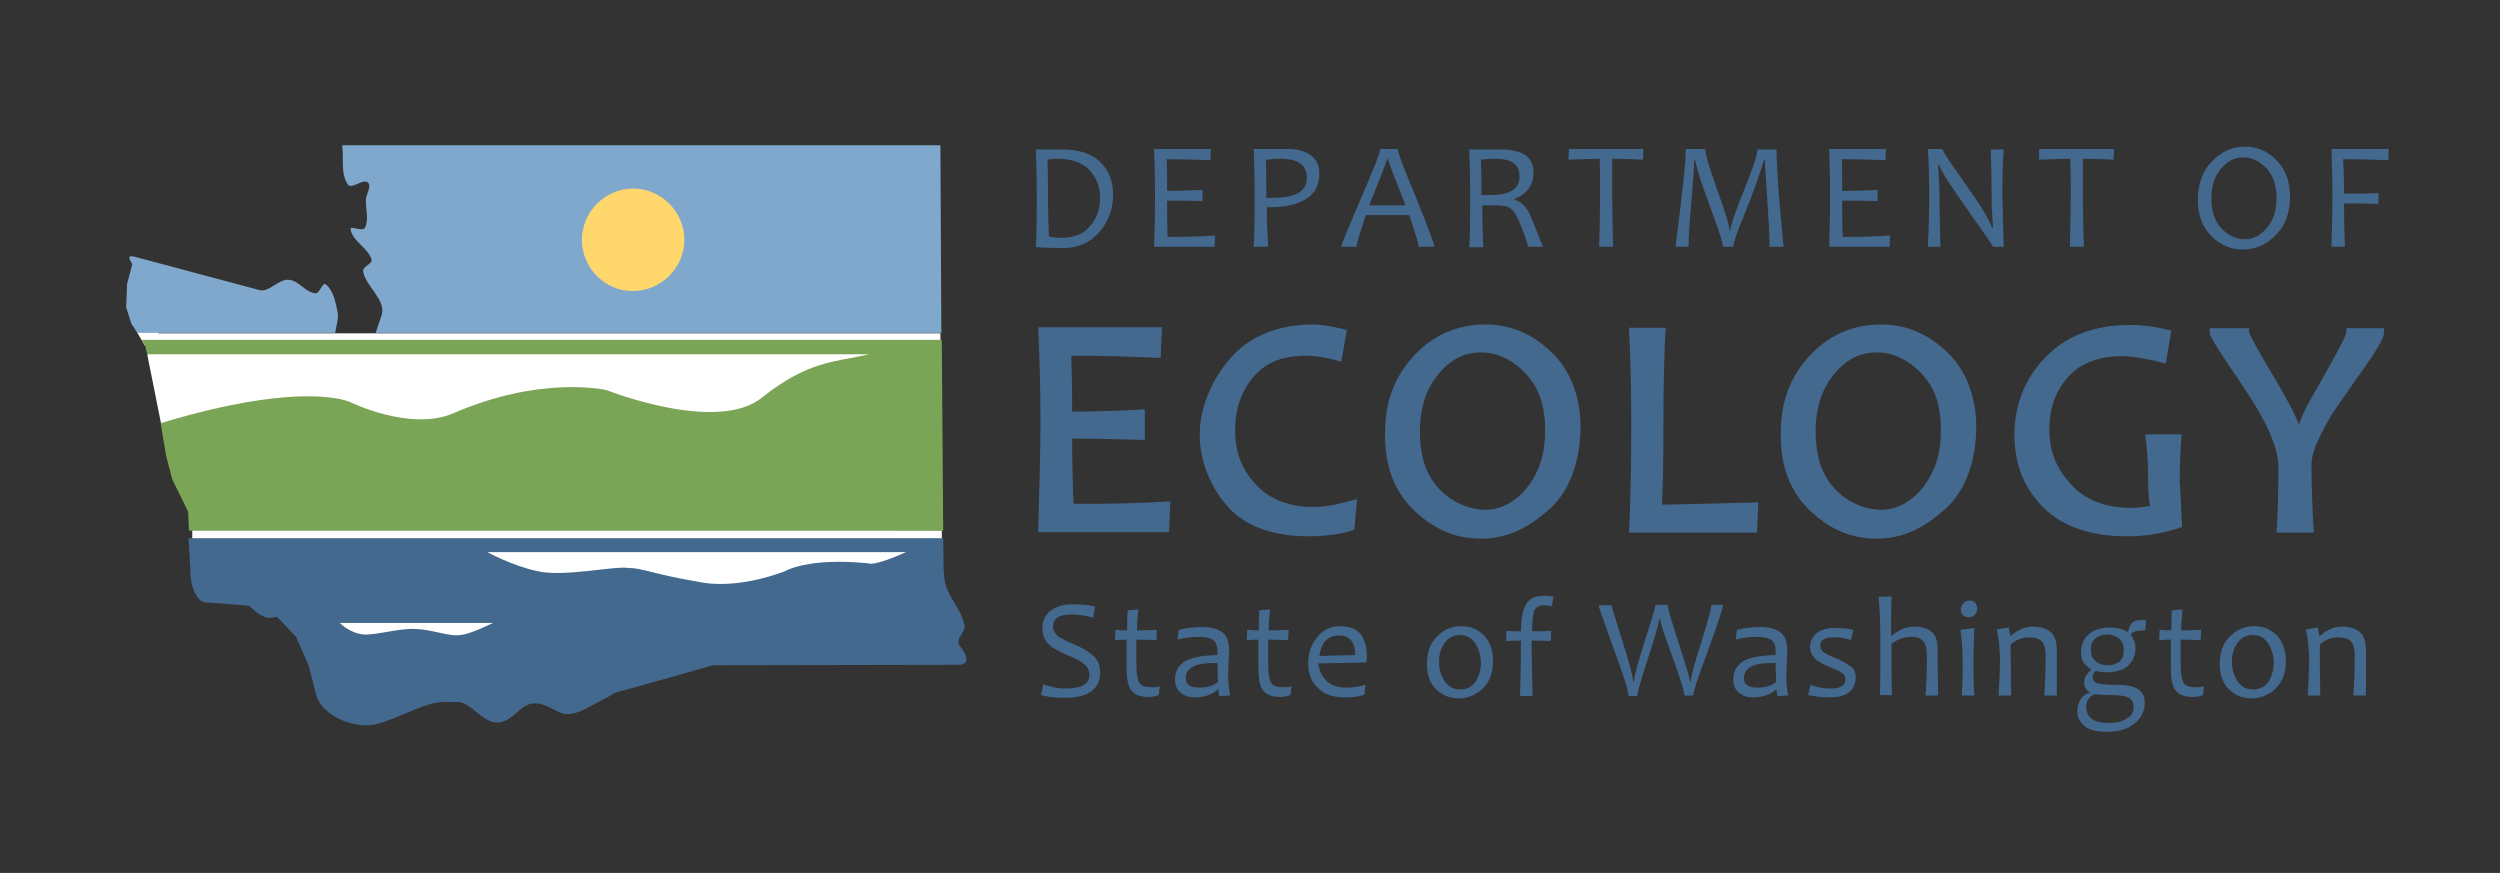<?xml version="1.0" encoding="utf-8"?>
<!-- Generator: Adobe Illustrator 23.0.3, SVG Export Plug-In . SVG Version: 6.00 Build 0)  -->
<svg version="1.1" id="Layer_3" xmlns="http://www.w3.org/2000/svg" xmlns:xlink="http://www.w3.org/1999/xlink" x="0px" y="0px"
	 viewBox="0 0 537 187.5" style="enable-background:new 0 0 537 187.5;" xml:space="preserve">
<rect x="0" y="0" width="537" height="187.5" fill="#333333" stroke="none"/>
<style type="text/css">
	.st0{fill-rule:evenodd;clip-rule:evenodd;fill:#FFFFFF;}
	.st1{fill-rule:evenodd;clip-rule:evenodd;fill:#44698F;}
	.st2{fill-rule:evenodd;clip-rule:evenodd;fill:#80A8CD;}
	.st3{fill-rule:evenodd;clip-rule:evenodd;fill:#FFD76D;}
	.st4{fill-rule:evenodd;clip-rule:evenodd;fill:#7AA456;}
</style>
<polygon class="st0" points="31.7,76.5 34.6,91 106,91 176.2,88.1 201.7,73.6 201.7,73.6 31.7,75.9 "/>
<polyline class="st0" points="41.3,113.1 41.3,117.1 202.3,117.1 202.3,113.9 "/>
<rect x="32.9" y="71.6" class="st0" width="169.1" height="8.2"/>
<polyline class="st0" points="29.4,71.3 31.1,74.2 34,74.2 34,71.3 29.4,71.3 "/>
<rect x="71.4" y="115.7" class="st0" width="127.3" height="24"/>
<g>
	<path class="st1" d="M239.1,41.8c0,3.1-1,5.7-2.9,8c-2,2.3-4.6,3.5-8.1,3.5c-1.1,0-3-0.1-5.6-0.2c0.2-3.3,0.2-7,0.2-11
		c0-3.8-0.1-7.1-0.2-10h1.8c0.4,0,1.1,0,2,0c0.9,0,1.5,0,1.7,0c3.8,0,6.6,0.9,8.4,2.8C238.2,36.6,239.1,39,239.1,41.8L239.1,41.8z
		 M236.3,42.5c0-2.4-0.8-4.4-2.3-6c-1.5-1.6-3.9-2.4-7.1-2.4c-0.5,0-1.1,0.1-1.9,0.2c0.1,2.5,0.1,5.1,0.1,7.7c0,2.9,0.1,5.9,0.2,8.8
		c0.9,0.2,1.7,0.3,2.5,0.3c2.8,0,5-0.8,6.3-2.5C235.6,46.9,236.3,44.9,236.3,42.5L236.3,42.5z M261,50.6l-0.1,2.4h-13
		c0.1-3.3,0.2-7,0.2-11c0-3.8-0.1-7.1-0.2-10h12.2l-0.1,2.4c-3-0.1-6.1-0.2-9.4-0.2c0.1,1.7,0.1,3.9,0.1,6.8c2.9,0,5.4-0.1,7.6-0.2
		v2.4c-2.4-0.1-4.9-0.1-7.6-0.1c0,2.8,0,5.4,0.1,7.8C254.4,50.9,257.8,50.8,261,50.6L261,50.6z M283.4,37.2c0,2.5-0.9,4.3-2.8,5.5
		c-1.9,1.2-4.4,1.8-7.5,1.8c-0.4,0-0.7,0-1,0c0,2.3,0.1,5.2,0.3,8.5h-3.1c0.2-3.1,0.2-6.7,0.2-11c0-3.7-0.1-7-0.2-10h2.3
		c0.2,0,1,0,2.1,0c1.2,0,2.2,0,3,0c2.1,0,3.7,0.5,4.9,1.4C282.8,34.3,283.4,35.6,283.4,37.2L283.4,37.2z M280.7,38.2
		c0-2.8-1.9-4.1-5.7-4.1c-0.9,0-2,0.1-3.1,0.2c0.1,1.8,0.1,4.5,0.1,8.2c0.4,0,0.8,0,1.4,0C278.3,42.5,280.7,41.1,280.7,38.2
		L280.7,38.2z M308.1,53h-3.4c0-0.7-0.7-3-2-6.8h-9.3c-1.3,3.8-2,6-2,6.8h-3.3c0-0.4,1.4-3.8,4.2-10.3c2.8-6.5,4.2-10,4.2-10.7h3.7
		c0,0.6,1.3,4.1,4,10.5C306.8,49,308.1,52.5,308.1,53L308.1,53z M301.9,44.1c-2.5-6.3-3.8-9.7-3.8-10.1H298c0,0.3-1.3,3.7-3.9,10.1
		H301.9L301.9,44.1z M331.4,53h-3.1c-1-3.1-1.8-5.1-2.3-6.1c-0.6-1.3-1.3-2.1-2-2.4c-0.6-0.3-1.7-0.4-3.2-0.4c-0.9,0-1.7,0-2.4,0
		c0,3.5,0.1,6.5,0.2,9h-3c0.2-3.3,0.2-7,0.2-11c0-3.8-0.1-7.1-0.2-10h2.3c0.5,0,1.1,0,1.8,0c0.7,0,1.6,0,2.6,0
		c4.7,0,7.1,1.6,7.1,4.9c0,2.7-1.3,4.6-4,5.7v0.2c1.2,0.4,2.1,1.2,2.9,2.5C328.7,46.2,329.8,48.8,331.4,53L331.4,53z M326.4,37.9
		c0-2.6-1.7-3.8-5.2-3.8c-1.2,0-2.3,0.1-3.1,0.2c0.1,1.9,0.1,4.4,0.1,7.6c0.6,0,1.3,0,1.9,0C324.3,41.9,326.4,40.6,326.4,37.9
		L326.4,37.9z M353,32l-0.1,2.3c-2.1-0.1-4.3-0.2-6.6-0.2c0,2.1,0,4.7,0,7.9c0,3.5,0.1,7.2,0.2,11h-3c0.1-3.7,0.2-7.3,0.2-11
		c0-3.1,0-5.8-0.1-7.9c-1.6,0-3.8,0.1-6.7,0.2L337,32H353L353,32z M383.1,53h-3c0-2.4-0.2-5.9-0.5-10.4c-0.3-4.5-0.5-7.3-0.5-8.2
		h-0.2c-1.1,3.5-2.4,7.3-4.1,11.4c-1.7,4.1-2.5,6.5-2.5,7.2h-2.2c0-0.8-0.8-3.2-2.3-7.3c-1.5-4.1-2.5-6.9-2.9-8.3
		c-0.4-1.4-0.7-2.4-0.8-3h-0.2c0,1.5-0.2,4.5-0.6,8.9c-0.4,4.5-0.6,7.7-0.6,9.7h-2.8c0-0.1,0.4-3.1,1.1-8.9
		c0.7-5.8,1.1-9.9,1.1-12.1h4.2c0,1.2,0.9,4.1,2.6,8.9c1.7,4.7,2.6,7.6,2.6,8.6h0.2c0-1,1-3.9,2.9-8.6c1.9-4.7,2.9-7.7,2.9-8.8h4.1
		c0,2.3,0.2,6.3,0.7,12.1C382.8,49.9,383.1,52.9,383.1,53L383.1,53z M406,50.6l-0.1,2.4h-13c0.1-3.3,0.2-7,0.2-11
		c0-3.8-0.1-7.1-0.2-10h12.2l-0.1,2.4c-3-0.1-6.1-0.2-9.4-0.2c0.1,1.7,0.1,3.9,0.1,6.8c2.9,0,5.4-0.1,7.6-0.2v2.4
		c-2.4-0.1-4.9-0.1-7.6-0.1c0,2.8,0,5.4,0.1,7.8C399.4,50.9,402.8,50.8,406,50.6L406,50.6z M430.4,53h-2.3c0-0.2-1.8-2.8-5.3-7.7
		c-3.7-5.2-5.8-8.5-6.3-9.9h-0.2c0.2,2.6,0.3,4.8,0.3,6.7c0,3.6,0.1,7.3,0.2,10.9h-2.7c0.2-3.5,0.3-7.2,0.3-11c0-3.8-0.1-7.1-0.3-10
		h3.1c0,0.3,1.6,2.8,4.9,7.4c3.4,4.8,5.3,8,5.8,9.5h0.2c-0.2-2.6-0.3-4.9-0.3-6.7c0-4-0.1-7.4-0.2-10.1h2.8c-0.2,2.8-0.3,6.2-0.3,10
		C430.2,45.9,430.3,49.5,430.4,53L430.4,53z M454.1,32l-0.1,2.3c-2.1-0.1-4.3-0.2-6.6-0.2c0,2.1,0,4.7,0,7.9c0,3.5,0.1,7.2,0.2,11
		h-3c0.1-3.7,0.2-7.3,0.2-11c0-3.1,0-5.8-0.1-7.9c-1.6,0-3.8,0.1-6.7,0.2L438,32H454.1L454.1,32z M491.9,42.2c0,3.5-1,6.3-3.1,8.3
		c-2,2.1-4.4,3.1-7.1,3.1c-2.6,0-4.8-1-6.7-2.9c-1.9-1.9-2.9-4.5-2.9-7.7c0-3.5,1-6.3,3.1-8.4c2-2.1,4.4-3.1,7.1-3.1
		c2.6,0,4.8,1,6.7,2.9C490.9,36.4,491.9,39,491.9,42.2L491.9,42.2z M489,42.6c0-2.8-0.7-4.9-2.2-6.5c-1.5-1.5-3.1-2.3-5-2.3
		c-1.8,0-3.3,0.8-4.7,2.4c-1.4,1.6-2.1,3.7-2.1,6.4c0,2.8,0.7,4.9,2.2,6.5c1.5,1.5,3.1,2.3,5,2.3c1.8,0,3.3-0.8,4.7-2.4
		C488.3,47.4,489,45.2,489,42.6L489,42.6z M513.1,32l-0.1,2.4c-2.9-0.1-6.1-0.2-9.7-0.2c0.1,1.8,0.2,4.2,0.2,7.4c2.5,0,5,0,7.4-0.1
		v2.3c-2.3-0.1-4.8-0.1-7.4-0.1c0,4.2,0.1,7.3,0.2,9.3h-2.9c0.1-3.3,0.2-7,0.2-11c0-3.8-0.1-7.1-0.2-10H513.1L513.1,32z"/>
	<path class="st1" d="M236.3,144.4c0,3.7-2.6,5.5-7.7,5.5c-1.9,0-3.5-0.2-5-0.6l0.5-2.3c1.7,0.6,3.3,0.9,4.8,0.9
		c3.4,0,5.1-1,5.1-2.9c0-1-0.4-1.8-1.3-2.5c-0.6-0.5-1.7-1.1-3.5-1.8c-1.8-0.8-3.1-1.5-3.8-2.2c-1-0.9-1.5-2.1-1.5-3.5
		c0-1.5,0.5-2.7,1.5-3.6c1.1-1,2.8-1.6,4.9-1.6c2.4,0,4,0.2,4.9,0.5l-0.4,2.4c-1.5-0.5-3.1-0.7-4.8-0.7c-2.6,0-3.8,0.9-3.8,2.6
		c0,0.8,0.4,1.5,1.1,2.1c0.5,0.3,1.5,0.9,3.2,1.6c1.9,0.8,3.2,1.6,4,2.3C235.7,141.4,236.3,142.8,236.3,144.4L236.3,144.4z
		 M249.1,147.4l-0.2,1.9c-0.8,0.3-1.5,0.4-2.2,0.4c-1.8,0-3-0.5-3.7-1.4c-0.7-0.9-1-2.5-1-4.9c0-1.5,0-3.5,0-6c-0.6,0-1.4,0-2.5,0.1
		l0.1-2.2c0.9,0.1,1.8,0.1,2.5,0.1c0-0.6,0-2,0.1-4.3l2.3-0.2c-0.2,2.1-0.3,3.6-0.3,4.5c1,0,2.4,0,4.3-0.1l-0.1,2.2
		c-1.8-0.1-3.2-0.1-4.3-0.1c0,1.5,0,3.2,0,5.1c0,2.1,0.2,3.4,0.6,4.1c0.4,0.7,1.2,1,2.4,1C247.7,147.7,248.3,147.6,249.1,147.4
		L249.1,147.4z M264.2,149.4l-2.3,0.1c-0.1-0.5-0.2-1-0.2-1.4h-0.1c-1.2,1.1-2.9,1.7-5,1.7c-1.1,0-2.1-0.3-3-1
		c-0.8-0.7-1.2-1.6-1.2-2.9c0-1.5,0.6-2.8,1.9-3.7c1.3-0.9,3.7-1.4,7.2-1.5c0-0.2,0-0.5,0-0.8c0-1.2-0.3-2-1-2.5
		c-0.7-0.4-1.6-0.6-3-0.6c-1.6,0-3.1,0.2-4.6,0.6l0.3-2.1c1.5-0.4,3.2-0.6,5.2-0.6c1.8,0,3.1,0.4,4.1,1.1c1,0.7,1.5,2,1.5,3.7
		c0,0.5,0,1.3-0.1,2.6c0,1.2-0.1,2.1-0.1,2.5C263.8,146.4,264,148,264.2,149.4L264.2,149.4z M261.6,146.5c0-1.5-0.1-2.9-0.1-4.1
		c-1.9,0-3.3,0.1-4.3,0.4c-1.6,0.5-2.5,1.4-2.5,2.9c0,1.4,1,2,2.9,2C259.3,147.7,260.6,147.3,261.6,146.5L261.6,146.5z M277.4,147.4
		l-0.2,1.9c-0.8,0.3-1.5,0.4-2.2,0.4c-1.8,0-3-0.5-3.7-1.4c-0.7-0.9-1-2.5-1-4.9c0-1.5,0-3.5,0-6c-0.6,0-1.4,0-2.5,0.1l0.1-2.2
		c0.9,0.1,1.8,0.1,2.5,0.1c0-0.6,0-2,0.1-4.3l2.3-0.2c-0.2,2.1-0.3,3.6-0.3,4.5c1,0,2.4,0,4.3-0.1l-0.1,2.2
		c-1.8-0.1-3.2-0.1-4.3-0.1c0,1.5,0,3.2,0,5.1c0,2.1,0.2,3.4,0.6,4.1c0.4,0.7,1.2,1,2.4,1C276,147.7,276.6,147.6,277.4,147.4
		L277.4,147.4z M293.6,140.6c0,0.4,0,1-0.1,1.7l-10.3,0.2c0.1,1.5,0.7,2.7,1.7,3.7c1,1,2.4,1.5,4.1,1.5c1.5,0,2.9-0.2,4.3-0.6
		l-0.2,2.1c-1,0.4-2.4,0.6-4.2,0.6c-2.6,0-4.6-0.7-5.9-2.1c-1.4-1.4-2-3.1-2-5.2c0-2.2,0.6-4,1.9-5.6c1.2-1.6,2.9-2.4,5-2.4
		c1.9,0,3.4,0.6,4.4,1.7C293.1,137.4,293.6,138.9,293.6,140.6L293.6,140.6z M291.1,140.7c0-2.8-1.2-4.2-3.5-4.2
		c-2.4,0-3.8,1.5-4.2,4.4L291.1,140.7L291.1,140.7z M320.7,141.9c0,2.6-0.7,4.5-2.2,6c-1.5,1.4-3.2,2.1-5.2,2.1
		c-1.9,0-3.4-0.6-4.8-1.9c-1.3-1.3-2-3-2-5.4c0-2.6,0.7-4.6,2.2-6c1.5-1.5,3.2-2.2,5.2-2.2c1.9,0,3.4,0.6,4.8,1.9
		C320,137.8,320.7,139.6,320.7,141.9L320.7,141.9z M318.1,142.4c0-1.6-0.4-2.9-1.2-4.2c-0.8-1.2-1.9-1.8-3.3-1.8
		c-1.4,0-2.5,0.6-3.3,1.7c-0.8,1.1-1.2,2.5-1.2,4c0,1.6,0.4,3,1.2,4.2c0.8,1.2,1.9,1.8,3.4,1.8c1.4,0,2.5-0.6,3.3-1.7
		C317.7,145.2,318.1,143.9,318.1,142.4L318.1,142.4z M333.7,128.2l-0.4,2c-0.6-0.1-1.2-0.2-1.8-0.2c-0.9,0-1.5,0.4-1.9,1.1
		c-0.3,0.7-0.5,2.2-0.5,4.5c1,0,2.4,0,4.1-0.1l-0.1,2.2c-2-0.1-3.4-0.1-4.1-0.1c0,4.5,0.1,8.5,0.2,11.9h-2.7
		c0.1-3.3,0.2-7.3,0.2-11.9c-0.6,0-1.7,0-3.2,0.1l0.1-2.2c1.4,0.1,2.4,0.1,3.1,0.1c0-2.6,0.4-4.6,1.1-5.8c0.7-1.2,1.9-1.8,3.5-1.8
		C332.2,127.9,332.9,128,333.7,128.2L333.7,128.2z M370.1,129.9c0,0.7-1.1,4-3.2,9.8c-2.2,5.8-3.2,9-3.2,9.7h-1.9
		c0-0.9-0.8-3.4-2.3-7.6c-1.7-4.6-2.7-7.5-2.9-8.8h-0.2c-0.2,1.4-1.1,4.4-2.6,9c-1.4,4.3-2.1,6.8-2.1,7.5h-1.9c0-1-1-4.4-3.2-10.2
		c-2.1-5.8-3.2-8.9-3.2-9.3h2.8c0,0.4,0.8,3,2.3,7.7c1.5,4.8,2.3,7.7,2.3,8.7h0.2c0-1.1,0.8-4,2.3-8.7c1.5-4.7,2.3-7.3,2.3-7.8h2.6
		c0,0.6,0.8,3.4,2.4,8.3c1.6,4.9,2.4,7.6,2.4,8.2h0.2c0-1,0.7-3.7,2.2-8.3c1.4-4.6,2.2-7.3,2.2-8.2H370.1L370.1,129.9z M384.1,149.4
		l-2.3,0.1c-0.1-0.5-0.2-1-0.2-1.4h-0.1c-1.2,1.1-2.9,1.7-5,1.7c-1.1,0-2.1-0.3-3-1c-0.8-0.7-1.2-1.6-1.2-2.9c0-1.5,0.6-2.8,1.9-3.7
		c1.3-0.9,3.7-1.4,7.2-1.5c0-0.2,0-0.5,0-0.8c0-1.2-0.3-2-1-2.5c-0.7-0.4-1.6-0.6-3-0.6c-1.6,0-3.1,0.2-4.6,0.6l0.3-2.1
		c1.5-0.4,3.2-0.6,5.2-0.6c1.8,0,3.1,0.4,4.1,1.1c1,0.7,1.5,2,1.5,3.7c0,0.5,0,1.3-0.1,2.6c0,1.2-0.1,2.1-0.1,2.5
		C383.7,146.4,383.8,148,384.1,149.4L384.1,149.4z M381.5,146.5c0-1.5-0.1-2.9-0.1-4.1c-1.9,0-3.3,0.1-4.3,0.4
		c-1.6,0.5-2.5,1.4-2.5,2.9c0,1.4,1,2,2.9,2C379.2,147.7,380.5,147.3,381.5,146.5L381.5,146.5z M398.6,145.4c0,2.9-1.9,4.4-5.6,4.4
		c-1.6,0-3.2-0.2-4.6-0.5l0.5-2.2c1.3,0.5,2.7,0.8,4.2,0.8c2.2,0,3.3-0.6,3.3-1.9c0-0.6-0.2-1.1-0.7-1.4c-0.5-0.4-1.3-0.8-2.4-1.2
		c-1.4-0.6-2.4-1.1-3.1-1.6c-0.9-0.8-1.4-1.7-1.4-2.8c0-1.1,0.4-2.1,1.3-2.9c0.9-0.8,2.2-1.2,3.9-1.2c1.7,0,3.1,0.1,4.1,0.4
		l-0.5,2.2c-1.1-0.4-2.3-0.6-3.7-0.6c-1.9,0-2.9,0.6-2.9,1.7c0,0.6,0.2,1,0.6,1.4c0.4,0.3,1.3,0.8,2.5,1.3c1.3,0.5,2.3,1,3,1.6
		C398.1,143.3,398.6,144.3,398.6,145.4L398.6,145.4z M416.3,149.4h-2.7c0.2-2.6,0.3-5.4,0.3-8.5c0-1.6-0.3-2.7-0.9-3.3
		c-0.6-0.6-1.4-0.8-2.5-0.8c-1.5,0-2.9,0.5-4.2,1.5c0,5.4,0,9.1,0.1,11h-2.6c0.1-2.6,0.1-6.4,0.1-11.2c0-4.2-0.1-7.5-0.4-9.9
		l2.8-0.1c-0.1,3-0.1,5.9-0.1,8.5h0.1c1.5-1.3,3.1-2,4.9-2c1.6,0,2.8,0.4,3.7,1.1c0.9,0.7,1.3,2,1.3,3.9c0,0.2,0,0.6,0,1.1
		c0,0.6,0,1,0,1.5C416.2,143.8,416.3,146.1,416.3,149.4L416.3,149.4z M424.1,149.4h-2.7c0.1-2,0.2-4.3,0.2-6.8
		c0-2.9-0.2-5.3-0.5-7.3l3-0.4c-0.1,2.1-0.2,4.6-0.2,7.7C423.9,145,423.9,147.3,424.1,149.4L424.1,149.4z M424.7,130.7
		c0,0.5-0.2,1-0.5,1.3c-0.3,0.4-0.8,0.6-1.4,0.6c-0.5,0-0.9-0.2-1.2-0.5c-0.3-0.3-0.4-0.7-0.4-1.2c0-0.5,0.2-0.9,0.5-1.3
		c0.3-0.4,0.8-0.6,1.4-0.6c0.5,0,0.9,0.2,1.2,0.5C424.6,129.9,424.7,130.3,424.7,130.7L424.7,130.7z M441.8,149.4h-2.7
		c0.2-2.6,0.3-5.5,0.3-8.6c0-1.5-0.3-2.6-0.9-3.1c-0.6-0.6-1.5-0.8-2.7-0.8c-1.4,0-2.7,0.5-3.9,1.5c0,3.4,0,7.1,0.1,11h-2.7
		c0.2-3.4,0.3-5.8,0.3-7.4c0-2.3-0.2-4.6-0.7-6.8l2.6-0.4l0.3,1.8h0.1c1.5-1.3,3.1-2,4.7-2c1.7,0,2.9,0.4,3.8,1.1
		c0.9,0.7,1.4,2,1.4,3.9c0,0.2,0,0.6,0,1.1c0,0.6,0,0.9,0,1.1C441.8,143.6,441.8,146.1,441.8,149.4L441.8,149.4z M461,133.3
		l-0.2,2.1c-1.9,0-2.9,0.3-3.1,0.9v0.1c0.6,0.8,1,1.7,1,2.7c0,1.6-0.5,2.8-1.5,3.8c-1,1-2.6,1.5-4.7,1.5c-0.9,0-1.7-0.1-2.3-0.3
		c-0.5,0.3-0.7,0.8-0.7,1.3c0,0.6,0.3,1.1,0.9,1.3c0.7,0.3,2.3,0.4,4.6,0.4c3.8,0,5.7,1.3,5.7,3.8c0,1.8-0.7,3.3-2.2,4.5
		c-1.5,1.2-3.4,1.8-5.7,1.8c-2.4,0-4.1-0.4-5.1-1.3c-1-0.9-1.5-1.9-1.5-3.1c0-1.1,0.3-2,0.8-2.7c0.5-0.7,1.1-1.1,1.9-1.3v-0.1
		c-0.8-0.4-1.2-1.1-1.2-2.2c0-1,0.5-1.8,1.5-2.6v-0.1c-0.5-0.3-1-0.7-1.5-1.3c-0.5-0.6-0.7-1.4-0.7-2.3c0-1.6,0.5-2.9,1.6-3.9
		s2.6-1.5,4.5-1.5c1.6,0,2.9,0.3,3.8,0.9h0.2c0.3-1.7,1.2-2.5,2.5-2.5C460,133.1,460.6,133.2,461,133.3L461,133.3z M458.3,151.9
		c0-0.9-0.3-1.6-1-2c-0.7-0.4-2-0.6-3.9-0.6c-1.3,0-2.4-0.1-3.5-0.2c-1.2,0.6-1.8,1.5-1.8,2.6c0,2.4,1.6,3.6,4.8,3.6
		c1.7,0,3-0.3,4-1C457.8,153.8,458.3,153,458.3,151.9L458.3,151.9z M456.2,139.7c0-1.1-0.3-1.9-1-2.5c-0.7-0.6-1.6-0.9-2.6-0.9
		c-1,0-1.8,0.3-2.5,0.8c-0.7,0.6-1,1.4-1,2.4c0,1.1,0.3,1.9,1,2.5c0.7,0.6,1.6,0.9,2.7,0.9c1,0,1.8-0.3,2.5-0.8
		C455.9,141.5,456.2,140.7,456.2,139.7L456.2,139.7z M473.4,147.4l-0.2,1.9c-0.8,0.3-1.5,0.4-2.2,0.4c-1.8,0-3-0.5-3.7-1.4
		c-0.7-0.9-1-2.5-1-4.9c0-1.5,0-3.5,0-6c-0.6,0-1.4,0-2.5,0.1l0.1-2.2c0.9,0.1,1.8,0.1,2.5,0.1c0-0.6,0-2,0.1-4.3l2.3-0.2
		c-0.2,2.1-0.3,3.6-0.3,4.5c1,0,2.4,0,4.3-0.1l-0.1,2.2c-1.8-0.1-3.2-0.1-4.3-0.1c0,1.5,0,3.2,0,5.1c0,2.1,0.2,3.4,0.6,4.1
		c0.4,0.7,1.2,1,2.4,1C472,147.7,472.6,147.6,473.4,147.4L473.4,147.4z M491,141.9c0,2.6-0.7,4.5-2.2,6c-1.5,1.4-3.2,2.1-5.2,2.1
		c-1.9,0-3.4-0.6-4.8-1.9c-1.3-1.3-2-3-2-5.4c0-2.6,0.7-4.6,2.2-6c1.5-1.5,3.2-2.2,5.2-2.2c1.9,0,3.4,0.6,4.8,1.9
		C490.3,137.8,491,139.6,491,141.9L491,141.9z M488.4,142.4c0-1.6-0.4-2.9-1.2-4.2c-0.8-1.2-1.9-1.8-3.3-1.8c-1.4,0-2.5,0.6-3.3,1.7
		c-0.8,1.1-1.2,2.5-1.2,4c0,1.6,0.4,3,1.2,4.2c0.8,1.2,1.9,1.8,3.4,1.8c1.4,0,2.5-0.6,3.3-1.7C488,145.2,488.4,143.9,488.4,142.4
		L488.4,142.4z M508.2,149.4h-2.7c0.2-2.6,0.3-5.5,0.3-8.6c0-1.5-0.3-2.6-0.9-3.1c-0.6-0.6-1.5-0.8-2.7-0.8c-1.4,0-2.7,0.5-3.9,1.5
		c0,3.4,0,7.1,0.1,11h-2.7c0.2-3.4,0.3-5.8,0.3-7.4c0-2.3-0.2-4.6-0.7-6.8l2.6-0.4l0.3,1.8h0.1c1.5-1.3,3.1-2,4.7-2
		c1.7,0,2.9,0.4,3.8,1.1c0.9,0.7,1.4,2,1.4,3.9c0,0.2,0,0.6,0,1.1c0,0.6,0,0.9,0,1.1C508.2,143.6,508.2,146.1,508.2,149.4
		L508.2,149.4z"/>
	<path class="st1" d="M512.1,70.4c0,0.1,0,1.2-0.1,1.6c-0.5,1.6-2.2,4.3-4.1,6.9c-3.3,4.7-6.5,9.2-7.6,11.1
		c-2.4,4.3-3.8,7.3-3.8,9.7c0,4.4,0.2,10,0.5,14.7h-8c0.3-4.4,0.4-9.3,0.4-14.3c0-2.6-1.2-6.3-3.7-10.8c-1.4-2.6-3.7-6.1-7-10.9
		c-1.7-2.6-3.4-5.1-4-6.6c-0.1-0.4-0.1-1.1,0-1.3h8.4c0,0.1-0.1,0.6,0,0.9c0.6,1.5,2.7,5.2,5.6,10c1.1,1.9,4,6.8,5.1,9.8
		c1-2.8,1.9-4.4,4.8-9.4c2.9-5.2,5.4-9.6,5.4-10.5v-0.8H512.1L512.1,70.4z M468.7,113.2c-3.5,1.2-7.3,2-11.8,2
		c-7.5,0-13.6-1.9-17.9-6.1c-4.1-4.1-6.3-9.1-6.3-15.8c0-6,2.1-11.9,6.7-16.6c4.3-4.4,10.1-6.9,18.3-6.9c2.7,0,6,0.5,8.7,1.2
		l-1.2,7.1c-3.6-1-7.3-1.6-9.5-1.6c-4.3,0-8.7,1.3-11.4,4.4c-2.8,3.1-4.1,6.8-4.1,11.4c0,4.7,1.5,8.3,4.7,11.8c2.8,3.1,7.1,5,12.9,5
		c1.1,0,1.9-0.1,4-0.4c-0.3-2.2-0.4-4.2-0.4-7.2c0-2.5-0.3-5.8-0.6-8.2h7.8c-0.2,2.8-0.4,6.7-0.4,9.9
		C468.3,104.6,468.5,108.4,468.7,113.2L468.7,113.2z M377.7,107.9l-0.3,6.5h-27.5c0.3-5.3,0.5-13.6,0.5-23c0-8.1-0.2-15.8-0.5-21
		h7.9c-0.3,4.3-0.5,12.1-0.5,21c0,7.3-0.1,12.5-0.3,17C363.4,108.3,370.6,108.1,377.7,107.9L377.7,107.9z M331.9,92.4
		c0-5.5-1.4-9.2-4.3-12.3c-2.9-3-6.2-4.4-9.4-4.4c-3.5,0-6.4,1.3-9.1,4.5c-2.7,3.2-4.1,7.2-4.1,12.5c0,5.6,1.5,9.7,4.4,12.6
		c2.6,2.6,6.1,4.2,9.8,4.2c3.4,0,6.6-2,8.7-4.6C330.6,101.4,331.9,97.7,331.9,92.4L331.9,92.4z M339.5,91.6c0,7.1-2.2,13.7-6.5,17.6
		c-3.9,3.5-8.5,6.5-14.8,6.5c-6.1,0-10.4-2.3-14.4-6c-4.4-4.2-6.3-9.7-6.3-16.2c0-7,1.8-12.5,6.6-17.5c4-4.1,9-6.3,15-6.3
		c5.1,0,9.8,1.8,14.1,5.9C337.1,79.2,339.5,85.1,339.5,91.6L339.5,91.6z M291.5,107.2l-0.6,6.6c-2.5,0.9-6.3,1.4-9.8,1.4
		c-7.5,0-13.6-2.1-17.3-6.3c-3.7-4.1-6.1-9.7-6.1-15.6c0-6.1,3-12.6,7.2-17c4.1-4.4,10.2-6.6,17.2-6.6c1.9,0,5.1,0.6,7.2,1.2
		l-1.2,6.8c-2.5-0.8-5.5-1.3-7.4-1.3c-5.2,0-8.8,1.4-11.5,4.6c-2.7,3.2-3.9,7.1-3.9,11.4c0,4.7,1.4,8.4,4.5,11.7
		c3,3.3,7.4,4.8,12.3,4.8C285.4,108.9,288.1,108.1,291.5,107.2L291.5,107.2z M251.4,107.7l-0.3,6.6H223c0.2-6.6,0.5-18.7,0.5-23.1
		c0-6.5-0.2-15.2-0.5-20.9h26.6l-0.3,6.6c-5.9-0.3-12.5-0.5-19.2-0.5c0.1,3.3,0.2,6.3,0.2,12c2.4,0,4.9,0,7.3-0.1
		c3.1-0.1,6-0.2,8.3-0.4v6.6c-4.8-0.1-10.2-0.3-15.6-0.3c0,5.5,0.1,9.2,0.3,14C237.6,108.3,244.9,108.1,251.4,107.7L251.4,107.7z
		 M416.9,92.4c0-5.5-1.3-9.2-4.3-12.3c-2.9-3-6.2-4.4-9.4-4.4c-3.5,0-6.4,1.3-9.1,4.5c-2.7,3.2-4.1,7.2-4.1,12.5
		c0,5.6,1.5,9.7,4.4,12.6c2.6,2.6,6.1,4.2,9.8,4.2c3.4,0,6.6-2,8.7-4.6C415.6,101.4,416.9,97.7,416.9,92.4L416.9,92.4z M424.5,91.6
		c0,7.1-2.2,13.7-6.5,17.6c-3.9,3.5-8.5,6.5-14.8,6.5c-6.1,0-10.4-2.3-14.4-6c-4.4-4.2-6.3-9.7-6.3-16.2c0-7,1.8-12.5,6.6-17.5
		c4-4.1,9-6.3,15-6.3c5.1,0,9.8,1.8,14.1,5.9C422.1,79.2,424.5,85.1,424.5,91.6L424.5,91.6z"/>
	<path class="st2" d="M80.7,71.5h121.5L202,31.2H73.5c0.4,2.8-0.4,6,1.2,8.4c0.8,1.2,3.2-1.3,4.3-0.4c0.9,0.7-0.3,2.4-0.4,3.6
		c-0.1,2,0.7,4.3-0.2,6.1c-0.5,1-3.3-0.6-3.1,0.4c0.5,2.6,3.7,3.9,4.5,6.4c0.3,1-2,1.5-1.8,2.6c0.6,3.3,4.9,6,4,9.3L80.7,71.5
		L80.7,71.5z"/>
	<path class="st2" d="M29.5,71.5H72c0.2-1.5,0.8-3,0.5-4.5c-0.4-2.1-0.9-4.6-2.5-5.9c-0.8-0.6-1.3,2.1-2.3,1.9
		c-2.1-0.2-3.6-2.8-5.7-2.9c-2.2-0.2-4.2,2.8-6.3,2.2l-26.6-7.1c-2.5-0.7-0.7,1.2-0.7,1.6L27.3,61l-0.2,5l1.1,3.5L29.5,71.5
		L29.5,71.5z"/>
	<path class="st3" d="M125,51.5c0-6,5-11,11-11c6,0,11,5,11,11c0,6-5,11-11,11C130,62.6,125,57.6,125,51.5L125,51.5z"/>
	<path class="st4" d="M202.3,73.1l0.3,40.9h-162l-0.2-4.1l-1.9-3.9L37,103l-1.3-5l-1.2-7.1c31.1-9.4,40.8-4.5,40.8-4.5
		s12.8,6.3,22,2.4c19.1-8.3,33-5,33-5s23.9,9.5,33.5,1.5c9.7-7.7,15.3-7.5,22.9-9.2H31.6l-0.4-1.8l-0.8-1.3H202.3L202.3,73.1z"/>
	<path class="st1" d="M202.6,115.6l0.1,6.9c0.1,1.3,0.2,2.7,0.7,3.9c1.3,3.2,3,4.6,3.8,7.9c0.3,1.4-2.2,3-1,4.5c1.8,2.2,2,4-0.3,4
		l-52.8,0.1c-7,2-14,4-21,5.9c-1.1,0.7-2.2,1.3-3.4,1.9c-2.5,1.3-4.6,2.7-6.8,2.7c-2.2,0-4.4-2.5-7.3-2.3c-2.8,0.1-4.5,4-7.7,4.1
		c-3.1,0.2-5.8-4.4-8.5-4.4h-3.4c-4,0-11.9,4.9-15.9,5c-4,0.2-10.1-2.3-11.2-6.6l-1.6-6.2l-2.7-6.2l-4.1-4.3
		c-0.4,0.1-0.8,0.1-1.2,0.2c-0.7,0-1.1,0-1.7-0.3c-0.7-0.3-1.4-0.7-2-1.3l-1.1-1l-9.3-0.7c-2-0.1-3.4-3.6-3.3-7l-0.4-6.8H202.6
		L202.6,115.6z M105.9,133.8H73c0,0,2,2.2,5.2,2.5c2.9,0.1,7.6-1.4,11.1-1.2c3.5,0.1,7.2,1.7,9.6,1.3
		C100.9,136.3,105.9,133.8,105.9,133.8L105.9,133.8z M194.6,118.6h-89.9c0,0,5.2,2.9,10.8,4.1c5.7,1.3,16.5-1.2,19.5-0.7
		c3.1,0,4.9,1.3,16.3,3.2c8.2,1.2,17.3-2.5,17.3-2.5s4.8-3,17.9-1.7C186.5,121.1,188,121.6,194.6,118.6L194.6,118.6z"/>
</g>
</svg>
